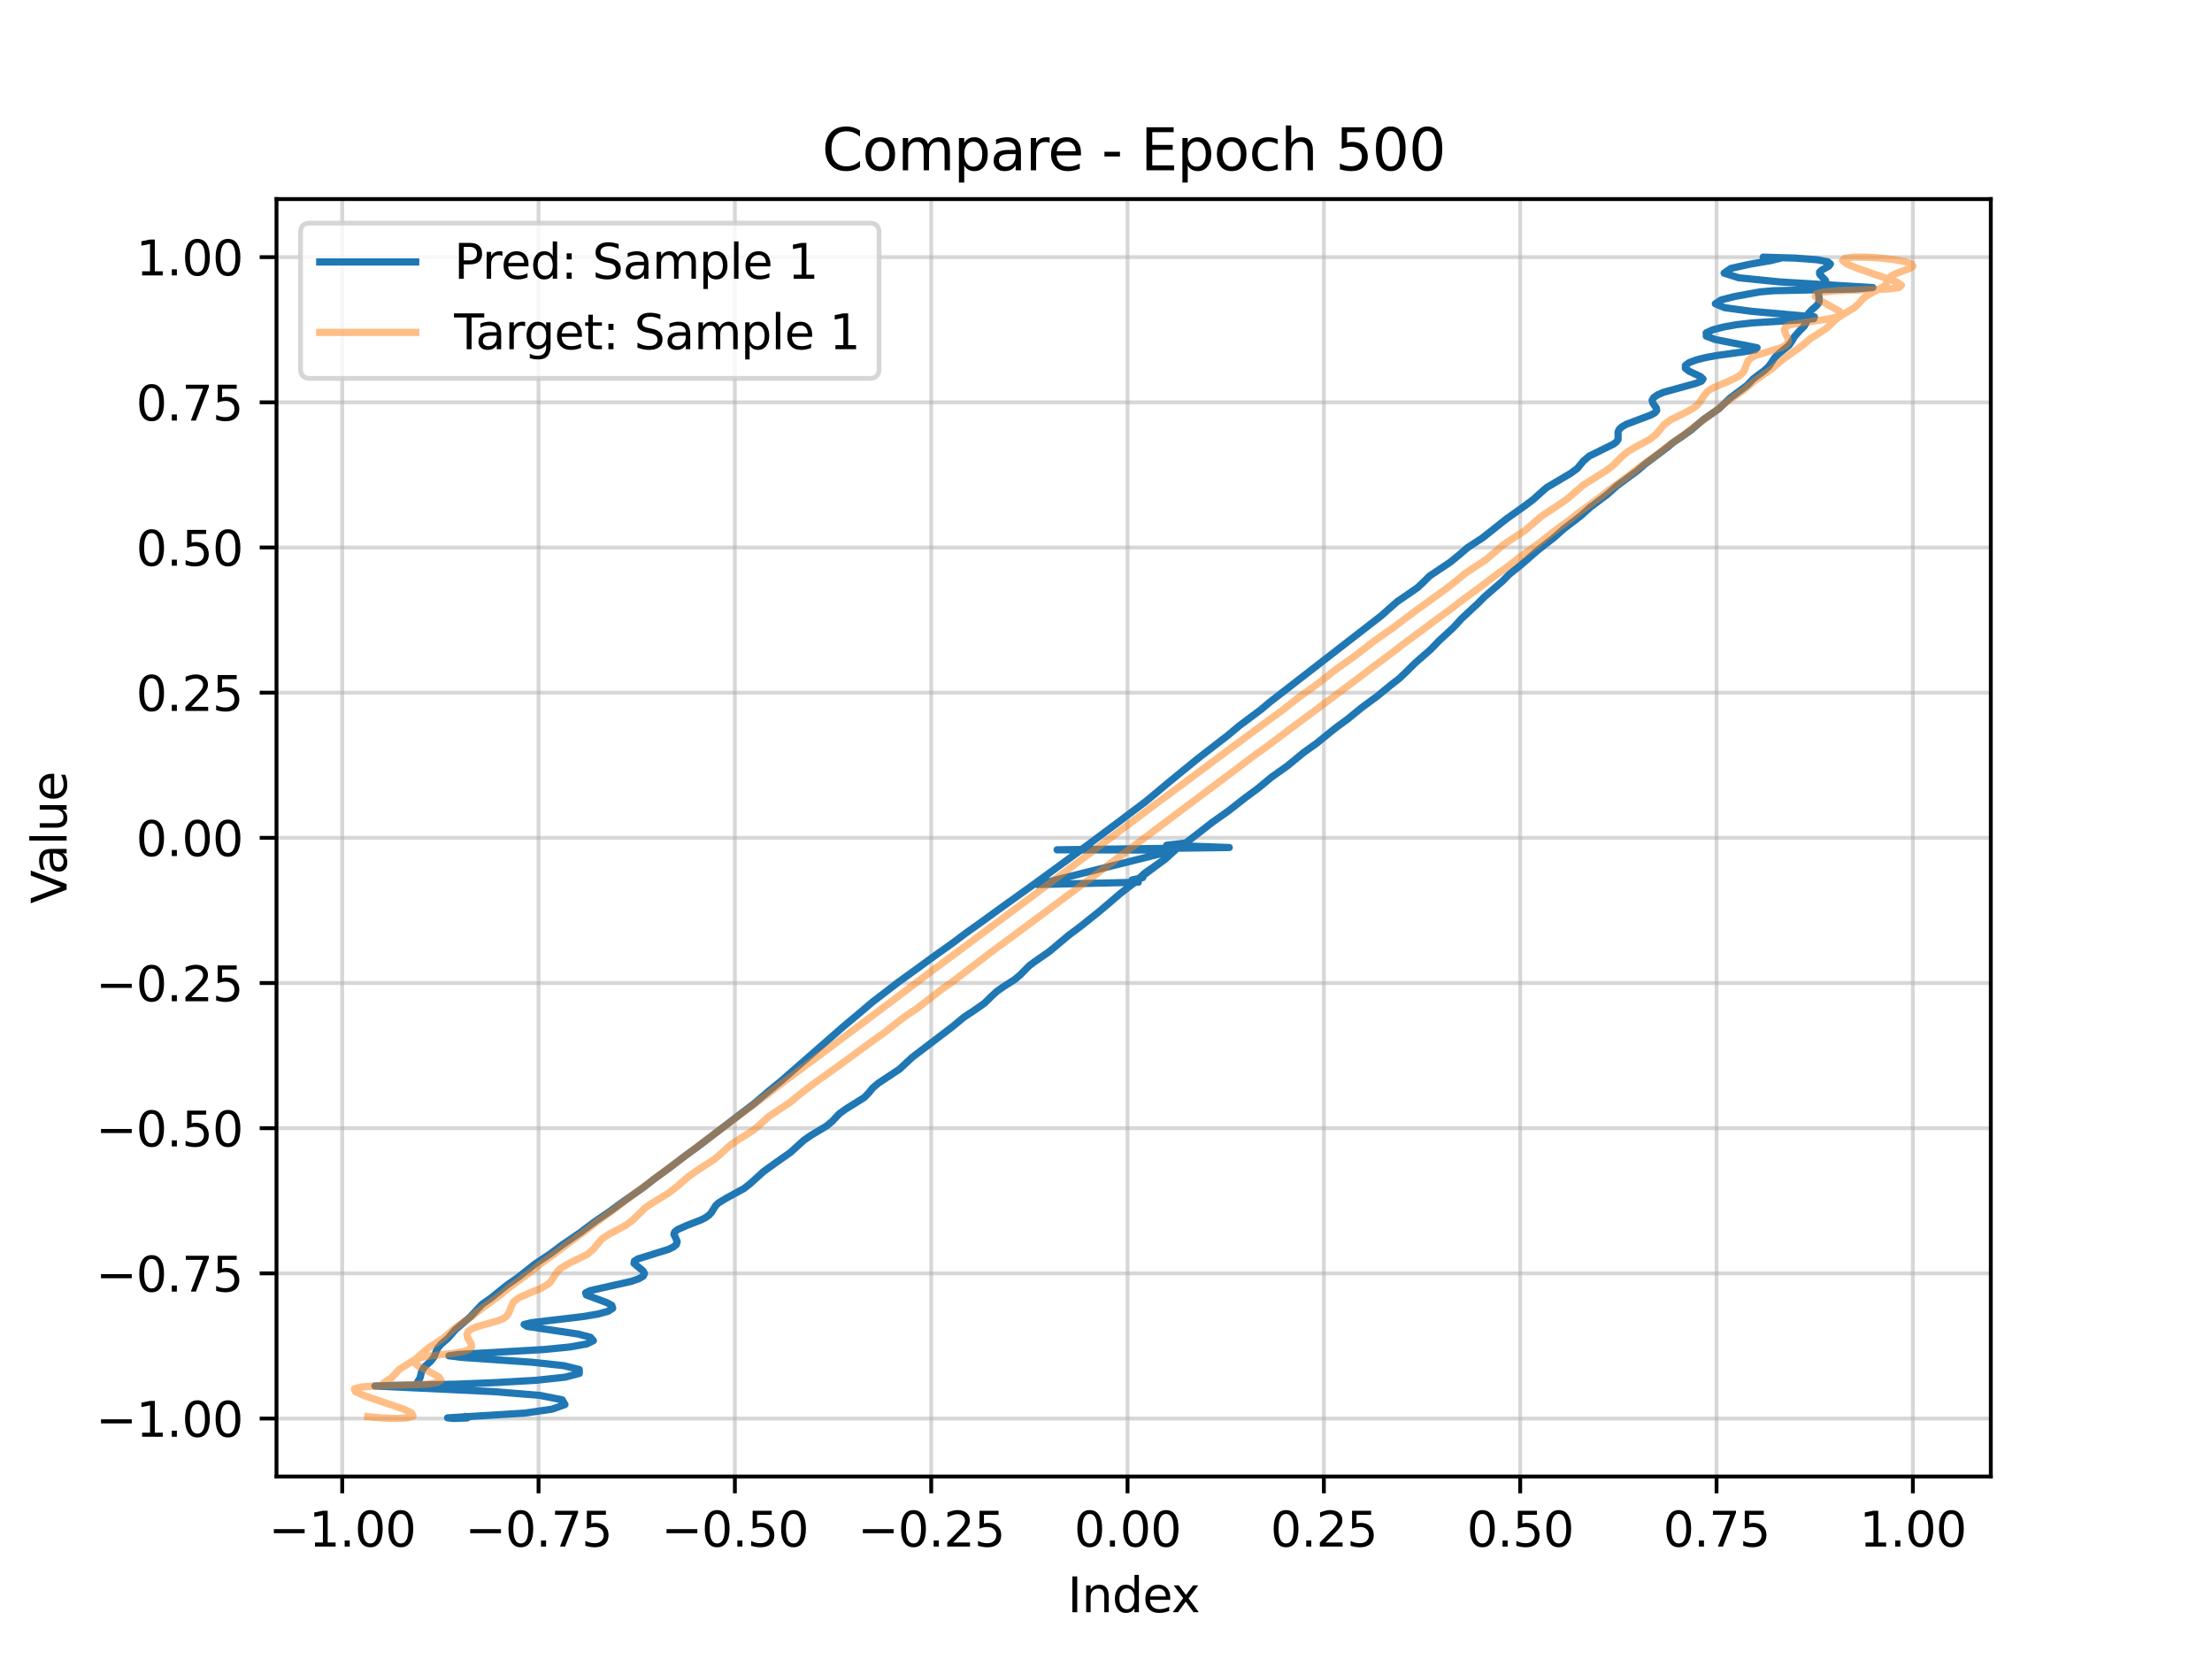<?xml version="1.0" encoding="utf-8" standalone="no"?>
<!DOCTYPE svg PUBLIC "-//W3C//DTD SVG 1.1//EN"
  "http://www.w3.org/Graphics/SVG/1.1/DTD/svg11.dtd">
<svg xmlns:xlink="http://www.w3.org/1999/xlink" width="460.8pt" height="345.6pt" viewBox="0 0 460.8 345.6" xmlns="http://www.w3.org/2000/svg" version="1.1">
 <defs>
  <style type="text/css">*{stroke-linejoin: round; stroke-linecap: butt}</style>
 </defs>
 <g id="figure_1">
  <g id="patch_1">
   <path d="M 0 345.6 
L 460.8 345.6 
L 460.8 0 
L 0 0 
z
" style="fill: #ffffff"/>
  </g>
  <g id="axes_1">
   <g id="patch_2">
    <path d="M 57.6 307.584 
L 414.72 307.584 
L 414.72 41.472 
L 57.6 41.472 
z
" style="fill: #ffffff"/>
   </g>
   <g id="matplotlib.axis_1">
    <g id="xtick_1">
     <g id="line2d_1">
      <path d="M 71.289 307.584 
L 71.289 41.472 
" clip-path="url(#p2caa775db9)" style="fill: none; stroke: #b0b0b0; stroke-opacity: 0.5; stroke-width: 0.8; stroke-linecap: square"/>
     </g>
     <g id="line2d_2">
      <defs>
       <path id="m83faa0c28b" d="M 0 0 
L 0 3.5 
" style="stroke: #000000; stroke-width: 0.8"/>
      </defs>
      <g>
       <use xlink:href="#m83faa0c28b" x="71.289" y="307.584" style="stroke: #000000; stroke-width: 0.8"/>
      </g>
     </g>
     <g id="text_1">
      <!-- −1.00 -->
      <g transform="translate(55.966 322.182) scale(0.1 -0.1)">
       <defs>
        <path id="DejaVuSans-2212" d="M 678 2272 
L 4684 2272 
L 4684 1741 
L 678 1741 
L 678 2272 
z
" transform="scale(0.016)"/>
        <path id="DejaVuSans-31" d="M 794 531 
L 1825 531 
L 1825 4091 
L 703 3866 
L 703 4441 
L 1819 4666 
L 2450 4666 
L 2450 531 
L 3481 531 
L 3481 0 
L 794 0 
L 794 531 
z
" transform="scale(0.016)"/>
        <path id="DejaVuSans-2e" d="M 684 794 
L 1344 794 
L 1344 0 
L 684 0 
L 684 794 
z
" transform="scale(0.016)"/>
        <path id="DejaVuSans-30" d="M 2034 4250 
Q 1547 4250 1301 3770 
Q 1056 3291 1056 2328 
Q 1056 1369 1301 889 
Q 1547 409 2034 409 
Q 2525 409 2770 889 
Q 3016 1369 3016 2328 
Q 3016 3291 2770 3770 
Q 2525 4250 2034 4250 
z
M 2034 4750 
Q 2819 4750 3233 4129 
Q 3647 3509 3647 2328 
Q 3647 1150 3233 529 
Q 2819 -91 2034 -91 
Q 1250 -91 836 529 
Q 422 1150 422 2328 
Q 422 3509 836 4129 
Q 1250 4750 2034 4750 
z
" transform="scale(0.016)"/>
       </defs>
       <use xlink:href="#DejaVuSans-2212"/>
       <use xlink:href="#DejaVuSans-31" transform="translate(83.789 0)"/>
       <use xlink:href="#DejaVuSans-2e" transform="translate(147.412 0)"/>
       <use xlink:href="#DejaVuSans-30" transform="translate(179.199 0)"/>
       <use xlink:href="#DejaVuSans-30" transform="translate(242.822 0)"/>
      </g>
     </g>
    </g>
    <g id="xtick_2">
     <g id="line2d_3">
      <path d="M 112.189 307.584 
L 112.189 41.472 
" clip-path="url(#p2caa775db9)" style="fill: none; stroke: #b0b0b0; stroke-opacity: 0.5; stroke-width: 0.8; stroke-linecap: square"/>
     </g>
     <g id="line2d_4">
      <g>
       <use xlink:href="#m83faa0c28b" x="112.189" y="307.584" style="stroke: #000000; stroke-width: 0.8"/>
      </g>
     </g>
     <g id="text_2">
      <!-- −0.75 -->
      <g transform="translate(96.866 322.182) scale(0.1 -0.1)">
       <defs>
        <path id="DejaVuSans-37" d="M 525 4666 
L 3525 4666 
L 3525 4397 
L 1831 0 
L 1172 0 
L 2766 4134 
L 525 4134 
L 525 4666 
z
" transform="scale(0.016)"/>
        <path id="DejaVuSans-35" d="M 691 4666 
L 3169 4666 
L 3169 4134 
L 1269 4134 
L 1269 2991 
Q 1406 3038 1543 3061 
Q 1681 3084 1819 3084 
Q 2600 3084 3056 2656 
Q 3513 2228 3513 1497 
Q 3513 744 3044 326 
Q 2575 -91 1722 -91 
Q 1428 -91 1123 -41 
Q 819 9 494 109 
L 494 744 
Q 775 591 1075 516 
Q 1375 441 1709 441 
Q 2250 441 2565 725 
Q 2881 1009 2881 1497 
Q 2881 1984 2565 2268 
Q 2250 2553 1709 2553 
Q 1456 2553 1204 2497 
Q 953 2441 691 2322 
L 691 4666 
z
" transform="scale(0.016)"/>
       </defs>
       <use xlink:href="#DejaVuSans-2212"/>
       <use xlink:href="#DejaVuSans-30" transform="translate(83.789 0)"/>
       <use xlink:href="#DejaVuSans-2e" transform="translate(147.412 0)"/>
       <use xlink:href="#DejaVuSans-37" transform="translate(179.199 0)"/>
       <use xlink:href="#DejaVuSans-35" transform="translate(242.822 0)"/>
      </g>
     </g>
    </g>
    <g id="xtick_3">
     <g id="line2d_5">
      <path d="M 153.088 307.584 
L 153.088 41.472 
" clip-path="url(#p2caa775db9)" style="fill: none; stroke: #b0b0b0; stroke-opacity: 0.5; stroke-width: 0.8; stroke-linecap: square"/>
     </g>
     <g id="line2d_6">
      <g>
       <use xlink:href="#m83faa0c28b" x="153.088" y="307.584" style="stroke: #000000; stroke-width: 0.8"/>
      </g>
     </g>
     <g id="text_3">
      <!-- −0.50 -->
      <g transform="translate(137.766 322.182) scale(0.1 -0.1)">
       <use xlink:href="#DejaVuSans-2212"/>
       <use xlink:href="#DejaVuSans-30" transform="translate(83.789 0)"/>
       <use xlink:href="#DejaVuSans-2e" transform="translate(147.412 0)"/>
       <use xlink:href="#DejaVuSans-35" transform="translate(179.199 0)"/>
       <use xlink:href="#DejaVuSans-30" transform="translate(242.822 0)"/>
      </g>
     </g>
    </g>
    <g id="xtick_4">
     <g id="line2d_7">
      <path d="M 193.988 307.584 
L 193.988 41.472 
" clip-path="url(#p2caa775db9)" style="fill: none; stroke: #b0b0b0; stroke-opacity: 0.5; stroke-width: 0.8; stroke-linecap: square"/>
     </g>
     <g id="line2d_8">
      <g>
       <use xlink:href="#m83faa0c28b" x="193.988" y="307.584" style="stroke: #000000; stroke-width: 0.8"/>
      </g>
     </g>
     <g id="text_4">
      <!-- −0.25 -->
      <g transform="translate(178.666 322.182) scale(0.1 -0.1)">
       <defs>
        <path id="DejaVuSans-32" d="M 1228 531 
L 3431 531 
L 3431 0 
L 469 0 
L 469 531 
Q 828 903 1448 1529 
Q 2069 2156 2228 2338 
Q 2531 2678 2651 2914 
Q 2772 3150 2772 3378 
Q 2772 3750 2511 3984 
Q 2250 4219 1831 4219 
Q 1534 4219 1204 4116 
Q 875 4013 500 3803 
L 500 4441 
Q 881 4594 1212 4672 
Q 1544 4750 1819 4750 
Q 2544 4750 2975 4387 
Q 3406 4025 3406 3419 
Q 3406 3131 3298 2873 
Q 3191 2616 2906 2266 
Q 2828 2175 2409 1742 
Q 1991 1309 1228 531 
z
" transform="scale(0.016)"/>
       </defs>
       <use xlink:href="#DejaVuSans-2212"/>
       <use xlink:href="#DejaVuSans-30" transform="translate(83.789 0)"/>
       <use xlink:href="#DejaVuSans-2e" transform="translate(147.412 0)"/>
       <use xlink:href="#DejaVuSans-32" transform="translate(179.199 0)"/>
       <use xlink:href="#DejaVuSans-35" transform="translate(242.822 0)"/>
      </g>
     </g>
    </g>
    <g id="xtick_5">
     <g id="line2d_9">
      <path d="M 234.888 307.584 
L 234.888 41.472 
" clip-path="url(#p2caa775db9)" style="fill: none; stroke: #b0b0b0; stroke-opacity: 0.5; stroke-width: 0.8; stroke-linecap: square"/>
     </g>
     <g id="line2d_10">
      <g>
       <use xlink:href="#m83faa0c28b" x="234.888" y="307.584" style="stroke: #000000; stroke-width: 0.8"/>
      </g>
     </g>
     <g id="text_5">
      <!-- 0.00 -->
      <g transform="translate(223.755 322.182) scale(0.1 -0.1)">
       <use xlink:href="#DejaVuSans-30"/>
       <use xlink:href="#DejaVuSans-2e" transform="translate(63.623 0)"/>
       <use xlink:href="#DejaVuSans-30" transform="translate(95.41 0)"/>
       <use xlink:href="#DejaVuSans-30" transform="translate(159.033 0)"/>
      </g>
     </g>
    </g>
    <g id="xtick_6">
     <g id="line2d_11">
      <path d="M 275.788 307.584 
L 275.788 41.472 
" clip-path="url(#p2caa775db9)" style="fill: none; stroke: #b0b0b0; stroke-opacity: 0.5; stroke-width: 0.8; stroke-linecap: square"/>
     </g>
     <g id="line2d_12">
      <g>
       <use xlink:href="#m83faa0c28b" x="275.788" y="307.584" style="stroke: #000000; stroke-width: 0.8"/>
      </g>
     </g>
     <g id="text_6">
      <!-- 0.25 -->
      <g transform="translate(264.655 322.182) scale(0.1 -0.1)">
       <use xlink:href="#DejaVuSans-30"/>
       <use xlink:href="#DejaVuSans-2e" transform="translate(63.623 0)"/>
       <use xlink:href="#DejaVuSans-32" transform="translate(95.41 0)"/>
       <use xlink:href="#DejaVuSans-35" transform="translate(159.033 0)"/>
      </g>
     </g>
    </g>
    <g id="xtick_7">
     <g id="line2d_13">
      <path d="M 316.688 307.584 
L 316.688 41.472 
" clip-path="url(#p2caa775db9)" style="fill: none; stroke: #b0b0b0; stroke-opacity: 0.5; stroke-width: 0.8; stroke-linecap: square"/>
     </g>
     <g id="line2d_14">
      <g>
       <use xlink:href="#m83faa0c28b" x="316.688" y="307.584" style="stroke: #000000; stroke-width: 0.8"/>
      </g>
     </g>
     <g id="text_7">
      <!-- 0.50 -->
      <g transform="translate(305.555 322.182) scale(0.1 -0.1)">
       <use xlink:href="#DejaVuSans-30"/>
       <use xlink:href="#DejaVuSans-2e" transform="translate(63.623 0)"/>
       <use xlink:href="#DejaVuSans-35" transform="translate(95.41 0)"/>
       <use xlink:href="#DejaVuSans-30" transform="translate(159.033 0)"/>
      </g>
     </g>
    </g>
    <g id="xtick_8">
     <g id="line2d_15">
      <path d="M 357.587 307.584 
L 357.587 41.472 
" clip-path="url(#p2caa775db9)" style="fill: none; stroke: #b0b0b0; stroke-opacity: 0.5; stroke-width: 0.8; stroke-linecap: square"/>
     </g>
     <g id="line2d_16">
      <g>
       <use xlink:href="#m83faa0c28b" x="357.587" y="307.584" style="stroke: #000000; stroke-width: 0.8"/>
      </g>
     </g>
     <g id="text_8">
      <!-- 0.75 -->
      <g transform="translate(346.455 322.182) scale(0.1 -0.1)">
       <use xlink:href="#DejaVuSans-30"/>
       <use xlink:href="#DejaVuSans-2e" transform="translate(63.623 0)"/>
       <use xlink:href="#DejaVuSans-37" transform="translate(95.41 0)"/>
       <use xlink:href="#DejaVuSans-35" transform="translate(159.033 0)"/>
      </g>
     </g>
    </g>
    <g id="xtick_9">
     <g id="line2d_17">
      <path d="M 398.487 307.584 
L 398.487 41.472 
" clip-path="url(#p2caa775db9)" style="fill: none; stroke: #b0b0b0; stroke-opacity: 0.5; stroke-width: 0.8; stroke-linecap: square"/>
     </g>
     <g id="line2d_18">
      <g>
       <use xlink:href="#m83faa0c28b" x="398.487" y="307.584" style="stroke: #000000; stroke-width: 0.8"/>
      </g>
     </g>
     <g id="text_9">
      <!-- 1.00 -->
      <g transform="translate(387.354 322.182) scale(0.1 -0.1)">
       <use xlink:href="#DejaVuSans-31"/>
       <use xlink:href="#DejaVuSans-2e" transform="translate(63.623 0)"/>
       <use xlink:href="#DejaVuSans-30" transform="translate(95.41 0)"/>
       <use xlink:href="#DejaVuSans-30" transform="translate(159.033 0)"/>
      </g>
     </g>
    </g>
    <g id="text_10">
     <!-- Index -->
     <g transform="translate(222.394 335.861) scale(0.1 -0.1)">
      <defs>
       <path id="DejaVuSans-49" d="M 628 4666 
L 1259 4666 
L 1259 0 
L 628 0 
L 628 4666 
z
" transform="scale(0.016)"/>
       <path id="DejaVuSans-6e" d="M 3513 2113 
L 3513 0 
L 2938 0 
L 2938 2094 
Q 2938 2591 2744 2837 
Q 2550 3084 2163 3084 
Q 1697 3084 1428 2787 
Q 1159 2491 1159 1978 
L 1159 0 
L 581 0 
L 581 3500 
L 1159 3500 
L 1159 2956 
Q 1366 3272 1645 3428 
Q 1925 3584 2291 3584 
Q 2894 3584 3203 3211 
Q 3513 2838 3513 2113 
z
" transform="scale(0.016)"/>
       <path id="DejaVuSans-64" d="M 2906 2969 
L 2906 4863 
L 3481 4863 
L 3481 0 
L 2906 0 
L 2906 525 
Q 2725 213 2448 61 
Q 2172 -91 1784 -91 
Q 1150 -91 751 415 
Q 353 922 353 1747 
Q 353 2572 751 3078 
Q 1150 3584 1784 3584 
Q 2172 3584 2448 3432 
Q 2725 3281 2906 2969 
z
M 947 1747 
Q 947 1113 1208 752 
Q 1469 391 1925 391 
Q 2381 391 2643 752 
Q 2906 1113 2906 1747 
Q 2906 2381 2643 2742 
Q 2381 3103 1925 3103 
Q 1469 3103 1208 2742 
Q 947 2381 947 1747 
z
" transform="scale(0.016)"/>
       <path id="DejaVuSans-65" d="M 3597 1894 
L 3597 1613 
L 953 1613 
Q 991 1019 1311 708 
Q 1631 397 2203 397 
Q 2534 397 2845 478 
Q 3156 559 3463 722 
L 3463 178 
Q 3153 47 2828 -22 
Q 2503 -91 2169 -91 
Q 1331 -91 842 396 
Q 353 884 353 1716 
Q 353 2575 817 3079 
Q 1281 3584 2069 3584 
Q 2775 3584 3186 3129 
Q 3597 2675 3597 1894 
z
M 3022 2063 
Q 3016 2534 2758 2815 
Q 2500 3097 2075 3097 
Q 1594 3097 1305 2825 
Q 1016 2553 972 2059 
L 3022 2063 
z
" transform="scale(0.016)"/>
       <path id="DejaVuSans-78" d="M 3513 3500 
L 2247 1797 
L 3578 0 
L 2900 0 
L 1881 1375 
L 863 0 
L 184 0 
L 1544 1831 
L 300 3500 
L 978 3500 
L 1906 2253 
L 2834 3500 
L 3513 3500 
z
" transform="scale(0.016)"/>
      </defs>
      <use xlink:href="#DejaVuSans-49"/>
      <use xlink:href="#DejaVuSans-6e" transform="translate(29.492 0)"/>
      <use xlink:href="#DejaVuSans-64" transform="translate(92.871 0)"/>
      <use xlink:href="#DejaVuSans-65" transform="translate(156.348 0)"/>
      <use xlink:href="#DejaVuSans-78" transform="translate(216.121 0)"/>
     </g>
    </g>
   </g>
   <g id="matplotlib.axis_2">
    <g id="ytick_1">
     <g id="line2d_19">
      <path d="M 57.6 295.506 
L 414.72 295.506 
" clip-path="url(#p2caa775db9)" style="fill: none; stroke: #b0b0b0; stroke-opacity: 0.5; stroke-width: 0.8; stroke-linecap: square"/>
     </g>
     <g id="line2d_20">
      <defs>
       <path id="md9026a7216" d="M 0 0 
L -3.5 0 
" style="stroke: #000000; stroke-width: 0.8"/>
      </defs>
      <g>
       <use xlink:href="#md9026a7216" x="57.6" y="295.506" style="stroke: #000000; stroke-width: 0.8"/>
      </g>
     </g>
     <g id="text_11">
      <!-- −1.00 -->
      <g transform="translate(19.955 299.305) scale(0.1 -0.1)">
       <use xlink:href="#DejaVuSans-2212"/>
       <use xlink:href="#DejaVuSans-31" transform="translate(83.789 0)"/>
       <use xlink:href="#DejaVuSans-2e" transform="translate(147.412 0)"/>
       <use xlink:href="#DejaVuSans-30" transform="translate(179.199 0)"/>
       <use xlink:href="#DejaVuSans-30" transform="translate(242.822 0)"/>
      </g>
     </g>
    </g>
    <g id="ytick_2">
     <g id="line2d_21">
      <path d="M 57.6 265.263 
L 414.72 265.263 
" clip-path="url(#p2caa775db9)" style="fill: none; stroke: #b0b0b0; stroke-opacity: 0.5; stroke-width: 0.8; stroke-linecap: square"/>
     </g>
     <g id="line2d_22">
      <g>
       <use xlink:href="#md9026a7216" x="57.6" y="265.263" style="stroke: #000000; stroke-width: 0.8"/>
      </g>
     </g>
     <g id="text_12">
      <!-- −0.75 -->
      <g transform="translate(19.955 269.063) scale(0.1 -0.1)">
       <use xlink:href="#DejaVuSans-2212"/>
       <use xlink:href="#DejaVuSans-30" transform="translate(83.789 0)"/>
       <use xlink:href="#DejaVuSans-2e" transform="translate(147.412 0)"/>
       <use xlink:href="#DejaVuSans-37" transform="translate(179.199 0)"/>
       <use xlink:href="#DejaVuSans-35" transform="translate(242.822 0)"/>
      </g>
     </g>
    </g>
    <g id="ytick_3">
     <g id="line2d_23">
      <path d="M 57.6 235.021 
L 414.72 235.021 
" clip-path="url(#p2caa775db9)" style="fill: none; stroke: #b0b0b0; stroke-opacity: 0.5; stroke-width: 0.8; stroke-linecap: square"/>
     </g>
     <g id="line2d_24">
      <g>
       <use xlink:href="#md9026a7216" x="57.6" y="235.021" style="stroke: #000000; stroke-width: 0.8"/>
      </g>
     </g>
     <g id="text_13">
      <!-- −0.50 -->
      <g transform="translate(19.955 238.82) scale(0.1 -0.1)">
       <use xlink:href="#DejaVuSans-2212"/>
       <use xlink:href="#DejaVuSans-30" transform="translate(83.789 0)"/>
       <use xlink:href="#DejaVuSans-2e" transform="translate(147.412 0)"/>
       <use xlink:href="#DejaVuSans-35" transform="translate(179.199 0)"/>
       <use xlink:href="#DejaVuSans-30" transform="translate(242.822 0)"/>
      </g>
     </g>
    </g>
    <g id="ytick_4">
     <g id="line2d_25">
      <path d="M 57.6 204.779 
L 414.72 204.779 
" clip-path="url(#p2caa775db9)" style="fill: none; stroke: #b0b0b0; stroke-opacity: 0.5; stroke-width: 0.8; stroke-linecap: square"/>
     </g>
     <g id="line2d_26">
      <g>
       <use xlink:href="#md9026a7216" x="57.6" y="204.779" style="stroke: #000000; stroke-width: 0.8"/>
      </g>
     </g>
     <g id="text_14">
      <!-- −0.25 -->
      <g transform="translate(19.955 208.578) scale(0.1 -0.1)">
       <use xlink:href="#DejaVuSans-2212"/>
       <use xlink:href="#DejaVuSans-30" transform="translate(83.789 0)"/>
       <use xlink:href="#DejaVuSans-2e" transform="translate(147.412 0)"/>
       <use xlink:href="#DejaVuSans-32" transform="translate(179.199 0)"/>
       <use xlink:href="#DejaVuSans-35" transform="translate(242.822 0)"/>
      </g>
     </g>
    </g>
    <g id="ytick_5">
     <g id="line2d_27">
      <path d="M 57.6 174.537 
L 414.72 174.537 
" clip-path="url(#p2caa775db9)" style="fill: none; stroke: #b0b0b0; stroke-opacity: 0.5; stroke-width: 0.8; stroke-linecap: square"/>
     </g>
     <g id="line2d_28">
      <g>
       <use xlink:href="#md9026a7216" x="57.6" y="174.537" style="stroke: #000000; stroke-width: 0.8"/>
      </g>
     </g>
     <g id="text_15">
      <!-- 0.00 -->
      <g transform="translate(28.334 178.336) scale(0.1 -0.1)">
       <use xlink:href="#DejaVuSans-30"/>
       <use xlink:href="#DejaVuSans-2e" transform="translate(63.623 0)"/>
       <use xlink:href="#DejaVuSans-30" transform="translate(95.41 0)"/>
       <use xlink:href="#DejaVuSans-30" transform="translate(159.033 0)"/>
      </g>
     </g>
    </g>
    <g id="ytick_6">
     <g id="line2d_29">
      <path d="M 57.6 144.295 
L 414.72 144.295 
" clip-path="url(#p2caa775db9)" style="fill: none; stroke: #b0b0b0; stroke-opacity: 0.5; stroke-width: 0.8; stroke-linecap: square"/>
     </g>
     <g id="line2d_30">
      <g>
       <use xlink:href="#md9026a7216" x="57.6" y="144.295" style="stroke: #000000; stroke-width: 0.8"/>
      </g>
     </g>
     <g id="text_16">
      <!-- 0.25 -->
      <g transform="translate(28.334 148.094) scale(0.1 -0.1)">
       <use xlink:href="#DejaVuSans-30"/>
       <use xlink:href="#DejaVuSans-2e" transform="translate(63.623 0)"/>
       <use xlink:href="#DejaVuSans-32" transform="translate(95.41 0)"/>
       <use xlink:href="#DejaVuSans-35" transform="translate(159.033 0)"/>
      </g>
     </g>
    </g>
    <g id="ytick_7">
     <g id="line2d_31">
      <path d="M 57.6 114.052 
L 414.72 114.052 
" clip-path="url(#p2caa775db9)" style="fill: none; stroke: #b0b0b0; stroke-opacity: 0.5; stroke-width: 0.8; stroke-linecap: square"/>
     </g>
     <g id="line2d_32">
      <g>
       <use xlink:href="#md9026a7216" x="57.6" y="114.052" style="stroke: #000000; stroke-width: 0.8"/>
      </g>
     </g>
     <g id="text_17">
      <!-- 0.50 -->
      <g transform="translate(28.334 117.852) scale(0.1 -0.1)">
       <use xlink:href="#DejaVuSans-30"/>
       <use xlink:href="#DejaVuSans-2e" transform="translate(63.623 0)"/>
       <use xlink:href="#DejaVuSans-35" transform="translate(95.41 0)"/>
       <use xlink:href="#DejaVuSans-30" transform="translate(159.033 0)"/>
      </g>
     </g>
    </g>
    <g id="ytick_8">
     <g id="line2d_33">
      <path d="M 57.6 83.81 
L 414.72 83.81 
" clip-path="url(#p2caa775db9)" style="fill: none; stroke: #b0b0b0; stroke-opacity: 0.5; stroke-width: 0.8; stroke-linecap: square"/>
     </g>
     <g id="line2d_34">
      <g>
       <use xlink:href="#md9026a7216" x="57.6" y="83.81" style="stroke: #000000; stroke-width: 0.8"/>
      </g>
     </g>
     <g id="text_18">
      <!-- 0.75 -->
      <g transform="translate(28.334 87.609) scale(0.1 -0.1)">
       <use xlink:href="#DejaVuSans-30"/>
       <use xlink:href="#DejaVuSans-2e" transform="translate(63.623 0)"/>
       <use xlink:href="#DejaVuSans-37" transform="translate(95.41 0)"/>
       <use xlink:href="#DejaVuSans-35" transform="translate(159.033 0)"/>
      </g>
     </g>
    </g>
    <g id="ytick_9">
     <g id="line2d_35">
      <path d="M 57.6 53.568 
L 414.72 53.568 
" clip-path="url(#p2caa775db9)" style="fill: none; stroke: #b0b0b0; stroke-opacity: 0.5; stroke-width: 0.8; stroke-linecap: square"/>
     </g>
     <g id="line2d_36">
      <g>
       <use xlink:href="#md9026a7216" x="57.6" y="53.568" style="stroke: #000000; stroke-width: 0.8"/>
      </g>
     </g>
     <g id="text_19">
      <!-- 1.00 -->
      <g transform="translate(28.334 57.367) scale(0.1 -0.1)">
       <use xlink:href="#DejaVuSans-31"/>
       <use xlink:href="#DejaVuSans-2e" transform="translate(63.623 0)"/>
       <use xlink:href="#DejaVuSans-30" transform="translate(95.41 0)"/>
       <use xlink:href="#DejaVuSans-30" transform="translate(159.033 0)"/>
      </g>
     </g>
    </g>
    <g id="text_20">
     <!-- Value -->
     <g transform="translate(13.875 188.259) rotate(-90) scale(0.1 -0.1)">
      <defs>
       <path id="DejaVuSans-56" d="M 1831 0 
L 50 4666 
L 709 4666 
L 2188 738 
L 3669 4666 
L 4325 4666 
L 2547 0 
L 1831 0 
z
" transform="scale(0.016)"/>
       <path id="DejaVuSans-61" d="M 2194 1759 
Q 1497 1759 1228 1600 
Q 959 1441 959 1056 
Q 959 750 1161 570 
Q 1363 391 1709 391 
Q 2188 391 2477 730 
Q 2766 1069 2766 1631 
L 2766 1759 
L 2194 1759 
z
M 3341 1997 
L 3341 0 
L 2766 0 
L 2766 531 
Q 2569 213 2275 61 
Q 1981 -91 1556 -91 
Q 1019 -91 701 211 
Q 384 513 384 1019 
Q 384 1609 779 1909 
Q 1175 2209 1959 2209 
L 2766 2209 
L 2766 2266 
Q 2766 2663 2505 2880 
Q 2244 3097 1772 3097 
Q 1472 3097 1187 3025 
Q 903 2953 641 2809 
L 641 3341 
Q 956 3463 1253 3523 
Q 1550 3584 1831 3584 
Q 2591 3584 2966 3190 
Q 3341 2797 3341 1997 
z
" transform="scale(0.016)"/>
       <path id="DejaVuSans-6c" d="M 603 4863 
L 1178 4863 
L 1178 0 
L 603 0 
L 603 4863 
z
" transform="scale(0.016)"/>
       <path id="DejaVuSans-75" d="M 544 1381 
L 544 3500 
L 1119 3500 
L 1119 1403 
Q 1119 906 1312 657 
Q 1506 409 1894 409 
Q 2359 409 2629 706 
Q 2900 1003 2900 1516 
L 2900 3500 
L 3475 3500 
L 3475 0 
L 2900 0 
L 2900 538 
Q 2691 219 2414 64 
Q 2138 -91 1772 -91 
Q 1169 -91 856 284 
Q 544 659 544 1381 
z
M 1991 3584 
L 1991 3584 
z
" transform="scale(0.016)"/>
      </defs>
      <use xlink:href="#DejaVuSans-56"/>
      <use xlink:href="#DejaVuSans-61" transform="translate(60.658 0)"/>
      <use xlink:href="#DejaVuSans-6c" transform="translate(121.938 0)"/>
      <use xlink:href="#DejaVuSans-75" transform="translate(149.721 0)"/>
      <use xlink:href="#DejaVuSans-65" transform="translate(213.1 0)"/>
     </g>
    </g>
   </g>
   <g id="line2d_37">
    <path d="M 97.338 295.118 
L 97.315 295.389 
L 94.493 295.488 
L 93.241 295.365 
L 109.345 294.374 
L 115.035 293.551 
L 117.691 292.596 
L 117.112 291.605 
L 112.411 290.677 
L 102.738 289.896 
L 78.101 288.728 
L 81.427 288.621 
L 95.013 288.352 
L 102.924 288.035 
L 111.634 287.544 
L 117.739 286.887 
L 120.675 286.111 
L 120.669 285.286 
L 117.424 284.489 
L 110.881 283.783 
L 96.178 282.77 
L 93.513 282.439 
L 95.302 282.167 
L 113.306 281.132 
L 118.739 280.598 
L 122.223 279.971 
L 123.617 279.284 
L 123.008 278.583 
L 120.46 277.911 
L 109.783 276.312 
L 109.177 275.909 
L 110.775 275.53 
L 121.58 274.247 
L 124.67 273.717 
L 126.729 273.141 
L 127.638 272.537 
L 127.444 271.928 
L 126.348 271.334 
L 122.14 269.764 
L 122.019 269.308 
L 122.92 268.867 
L 126.901 267.965 
L 131.382 266.965 
L 133.002 266.423 
L 133.969 265.864 
L 134.254 265.298 
L 133.945 264.739 
L 132.074 263.187 
L 132.153 262.712 
L 132.905 262.247 
L 135.922 261.303 
L 139.185 260.292 
L 140.301 259.76 
L 140.918 259.22 
L 141.063 258.679 
L 140.871 258.146 
L 140.388 257.123 
L 140.548 256.632 
L 141.137 256.15 
L 143.321 255.182 
L 145.952 254.178 
L 146.968 253.662 
L 147.699 253.14 
L 148.172 252.617 
L 149.141 251.084 
L 149.685 250.586 
L 151.306 249.598 
L 154.989 247.589 
L 156.286 246.57 
L 159.066 244.048 
L 161.841 242.053 
L 164.707 240.04 
L 166.36 238.53 
L 167.461 237.537 
L 168.876 236.551 
L 172.198 234.559 
L 173.399 233.552 
L 174.786 232.064 
L 176.109 231.089 
L 180.056 228.62 
L 181.008 227.62 
L 181.813 226.635 
L 182.95 225.664 
L 187.386 222.721 
L 190.025 220.261 
L 198.421 213.876 
L 200.776 211.918 
L 202.991 210.452 
L 205.103 208.969 
L 206.609 207.489 
L 207.664 206.517 
L 209.041 205.551 
L 211.329 204.087 
L 212.517 203.101 
L 214.438 201.151 
L 215.748 200.19 
L 218.554 198.251 
L 222.595 194.864 
L 225.175 192.932 
L 228.789 190.039 
L 231.083 188.109 
L 233.312 186.191 
L 236.42 183.786 
L 238.513 181.868 
L 240.544 180.44 
L 242.591 179.003 
L 244.816 177.089 
L 216.092 184.269 
L 237.14 183.786 
L 235.84 183.304 
L 238.046 182.823 
L 238.208 182.345 
L 240.752 180.44 
L 242.709 179.003 
L 244.816 177.089 
L 220.207 177.03 
L 256.078 176.555 
L 243.027 176.082 
L 246.994 175.608 
L 248.232 174.657 
L 250.091 173.226 
L 252.511 171.331 
L 255.858 168.964 
L 259.483 166.137 
L 262.044 164.248 
L 264.872 161.903 
L 268.182 159.558 
L 271.592 156.752 
L 274.231 154.879 
L 278.276 151.609 
L 280.823 149.736 
L 283.682 147.401 
L 286.865 145.064 
L 289.699 142.736 
L 291.497 141.341 
L 292.966 139.94 
L 294.837 138.088 
L 298.022 135.307 
L 299.804 133.464 
L 302.8 130.699 
L 304.483 128.863 
L 307.935 125.65 
L 309.294 124.28 
L 312.992 121.078 
L 314.328 119.711 
L 316.57 117.894 
L 318.19 116.522 
L 320.244 114.709 
L 323.735 111.986 
L 325.753 110.182 
L 329.283 107.473 
L 331.281 105.677 
L 334.846 102.983 
L 336.853 101.193 
L 341.096 98.059 
L 342.633 96.723 
L 347.4 93.151 
L 348.432 92.264 
L 350.385 90.939 
L 352.271 89.598 
L 354.878 87.375 
L 358.062 85.154 
L 360.395 82.936 
L 363.947 80.275 
L 365.208 78.946 
L 366.343 78.074 
L 367.541 77.197 
L 368.491 76.307 
L 369.111 75.415 
L 369.671 74.537 
L 370.549 73.671 
L 372.705 71.916 
L 373.31 71.025 
L 373.798 70.15 
L 374.934 68.861 
L 375.825 67.989 
L 376.332 67.1 
L 376.666 65.354 
L 377.468 64.503 
L 378.464 63.635 
L 378.81 63.192 
L 378.977 62.745 
L 378.922 61.86 
L 378.787 61.007 
L 378.983 60.589 
L 380.215 59.302 
L 380.385 58.854 
L 380.274 58.401 
L 379.421 57.515 
L 379.057 57.092 
L 379.045 56.682 
L 379.481 56.275 
L 380.988 55.43 
L 381.31 54.981 
L 380.724 54.529 
L 378.548 54.109 
L 373.995 53.769 
L 367.299 53.568 
L 370.877 53.805 
L 368.842 54.296 
L 364.617 55.017 
L 360.58 55.912 
L 359.166 56.895 
L 362.207 57.866 
L 370.805 58.732 
L 390.147 59.907 
L 386.464 60.198 
L 369.497 60.562 
L 366.686 60.796 
L 361.405 61.759 
L 358.557 62.474 
L 357.338 63.276 
L 359.239 64.091 
L 364.824 64.849 
L 377.968 66.006 
L 377.856 66.393 
L 374.139 66.694 
L 365.071 67.263 
L 361.749 67.636 
L 359.085 68.11 
L 356.856 68.685 
L 355.435 69.339 
L 355.448 70.031 
L 357.285 70.719 
L 366.034 72.435 
L 365.614 72.868 
L 363.447 73.259 
L 357.727 74.042 
L 355.312 74.485 
L 353.351 74.982 
L 351.902 75.531 
L 351.098 76.117 
L 351.092 76.722 
L 351.856 77.323 
L 354.243 78.446 
L 354.773 78.951 
L 354.411 79.423 
L 353.253 79.871 
L 346.512 81.729 
L 345.306 82.254 
L 344.506 82.802 
L 344.173 83.363 
L 344.28 83.923 
L 345.05 85.002 
L 345.134 85.507 
L 344.746 85.992 
L 343.885 86.463 
L 338.787 88.386 
L 337.888 88.906 
L 337.32 89.438 
L 337.07 89.976 
L 337.075 91.548 
L 336.744 92.045 
L 336.094 92.532 
L 334.133 93.498 
L 331.088 94.996 
L 329.862 96.032 
L 328.602 97.571 
L 327.258 98.566 
L 322.205 101.56 
L 321.042 102.577 
L 319.367 104.09 
L 317.356 105.582 
L 313.844 108.078 
L 308.814 112.062 
L 305.772 114.046 
L 304.016 115.546 
L 302.241 117.022 
L 297.844 119.964 
L 296.332 121.455 
L 295.277 122.434 
L 293.185 123.885 
L 291.041 125.35 
L 289.36 126.832 
L 287.703 128.302 
L 264.385 146.378 
L 262.671 147.829 
L 258.148 151.206 
L 255.852 153.138 
L 249.627 157.944 
L 246.675 160.346 
L 243.175 163.218 
L 240.309 165.614 
L 238.572 167.045 
L 232.888 171.33 
L 230.337 173.224 
L 226.537 176.068 
L 223.306 178.426 
L 214.928 184.538 
L 211.006 187.341 
L 207.744 189.68 
L 204.543 192.009 
L 201.264 194.34 
L 198.147 196.671 
L 194.22 199.464 
L 191.032 201.793 
L 187.161 204.585 
L 181.73 208.76 
L 179.012 211.07 
L 175.701 213.837 
L 162.623 225.275 
L 160.386 227.096 
L 157.186 229.825 
L 145.366 238.861 
L 142.301 241.105 
L 139.375 243.346 
L 136.303 245.579 
L 134.016 247.368 
L 129.575 250.484 
L 127.166 252.265 
L 123.921 254.48 
L 120.954 256.707 
L 117.079 259.364 
L 114.706 261.141 
L 111.403 263.346 
L 108.059 266.005 
L 105.558 267.763 
L 102.271 270.416 
L 100.41 271.723 
L 99.161 273.049 
L 97.936 274.371 
L 94.877 276.981 
L 93.36 278.743 
L 91.874 280.031 
L 91.157 280.896 
L 90.764 281.778 
L 90.435 282.661 
L 89.775 283.523 
L 88.37 284.798 
L 87.841 285.67 
L 87.52 286.999 
L 87.025 287.856 
L 87.025 287.856 
" clip-path="url(#p2caa775db9)" style="fill: none; stroke: #1f77b4; stroke-width: 1.5; stroke-linecap: square"/>
   </g>
   <g id="line2d_38">
    <path d="M 76.589 295.118 
L 79.64 295.389 
L 82.61 295.488 
L 84.909 295.365 
L 86.049 294.993 
L 85.764 294.374 
L 84.106 293.551 
L 78.395 291.605 
L 75.696 290.677 
L 74.023 289.896 
L 73.833 289.312 
L 75.257 288.935 
L 78.067 288.728 
L 88.84 288.352 
L 91.034 288.035 
L 91.887 287.544 
L 91.47 286.887 
L 90.146 286.111 
L 87.019 284.489 
L 86.291 283.783 
L 86.555 283.209 
L 87.819 282.77 
L 89.853 282.439 
L 94.607 281.892 
L 96.504 281.56 
L 97.725 281.132 
L 98.231 280.598 
L 98.161 279.971 
L 97.393 278.583 
L 97.27 277.911 
L 97.583 277.301 
L 98.375 276.77 
L 99.565 276.312 
L 103.743 275.143 
L 104.767 274.721 
L 105.468 274.247 
L 105.883 273.717 
L 106.879 271.334 
L 107.486 270.772 
L 108.315 270.249 
L 110.437 269.308 
L 112.605 268.424 
L 114.212 267.48 
L 114.743 266.965 
L 115.456 265.864 
L 116.231 264.739 
L 116.822 264.198 
L 118.51 263.187 
L 122.367 261.303 
L 123.554 260.292 
L 125.324 258.146 
L 126.841 257.123 
L 130.484 255.182 
L 131.792 254.178 
L 134.42 251.588 
L 135.924 250.586 
L 139.184 248.602 
L 141.144 247.08 
L 143.479 245.05 
L 145.658 243.549 
L 148.74 241.552 
L 149.95 240.545 
L 152.156 238.53 
L 153.613 237.537 
L 156.776 235.561 
L 157.994 234.559 
L 160.196 232.556 
L 162.401 231.089 
L 164.63 229.618 
L 167.042 227.62 
L 168.958 226.148 
L 175.111 221.731 
L 181.796 216.834 
L 183.891 215.356 
L 188.295 211.918 
L 191.188 209.959 
L 196.242 206.034 
L 198.338 204.578 
L 204.068 200.19 
L 207.242 197.763 
L 210.557 195.345 
L 218.993 189.074 
L 222.218 186.669 
L 225.47 184.269 
L 228.654 181.868 
L 231.9 179.483 
L 234.988 177.089 
L 225.47 184.269 
L 255.277 161.903 
L 257.793 160.029 
L 260.88 157.682 
L 264.114 155.35 
L 267.846 152.539 
L 270.982 150.205 
L 274.147 147.866 
L 277.271 145.533 
L 280.382 143.199 
L 283.484 140.874 
L 285.918 139.011 
L 289.666 136.237 
L 292.047 134.383 
L 296.414 131.161 
L 298.857 129.32 
L 302.004 127.032 
L 305.002 124.735 
L 308.137 122.456 
L 311.128 120.165 
L 314.264 117.894 
L 317.201 115.612 
L 320.336 113.352 
L 323.204 111.081 
L 326.904 108.38 
L 329.188 106.571 
L 332.927 103.886 
L 335.19 102.084 
L 339.466 98.959 
L 341.152 97.611 
L 345.445 94.498 
L 347.724 92.706 
L 350.906 90.494 
L 354.339 87.816 
L 356.842 86.049 
L 359.593 83.815 
L 363.339 81.17 
L 365.443 79.385 
L 369.197 76.753 
L 371.271 74.974 
L 375.547 71.916 
L 377.06 70.585 
L 379.126 69.29 
L 380.436 68.428 
L 381.416 67.546 
L 382.829 66.215 
L 384.195 65.354 
L 386.334 64.073 
L 387.259 63.192 
L 388.011 62.299 
L 389.175 61.43 
L 392.338 59.741 
L 392.809 59.302 
L 393.274 58.401 
L 393.513 57.953 
L 393.961 57.515 
L 394.715 57.092 
L 397.953 55.861 
L 398.487 55.43 
L 398.222 54.981 
L 396.978 54.529 
L 394.784 54.109 
L 391.908 53.769 
L 388.82 53.57 
L 386.103 53.568 
L 384.313 53.805 
L 383.842 54.296 
L 384.804 55.017 
L 386.991 55.912 
L 395.109 58.732 
L 396.106 59.423 
L 395.533 59.907 
L 393.433 60.198 
L 386.406 60.439 
L 382.804 60.562 
L 380.009 60.796 
L 378.43 61.191 
L 378.168 61.759 
L 379.013 62.474 
L 383.224 64.849 
L 383.506 65.494 
L 382.794 66.006 
L 381.186 66.393 
L 372.869 67.636 
L 371.961 68.11 
L 371.702 68.685 
L 371.902 69.339 
L 372.553 70.719 
L 372.49 71.363 
L 371.978 71.937 
L 371.025 72.435 
L 368.32 73.259 
L 365.765 74.042 
L 364.885 74.485 
L 364.31 74.982 
L 363.98 75.531 
L 363.293 77.323 
L 362.799 77.902 
L 362.082 78.446 
L 360.097 79.423 
L 356.925 80.762 
L 356.127 81.231 
L 355.512 81.729 
L 354.702 82.802 
L 353.982 83.923 
L 353.469 84.472 
L 352.796 85.002 
L 351.007 85.992 
L 348.11 87.399 
L 346.747 88.386 
L 345.858 89.438 
L 344.966 90.511 
L 343.635 91.548 
L 340.923 93.014 
L 339.238 93.987 
L 337.975 94.996 
L 335.924 97.064 
L 334.548 98.071 
L 329.82 101.053 
L 328.06 102.577 
L 326.285 104.09 
L 324.064 105.582 
L 321.07 107.576 
L 319.351 109.085 
L 317.571 110.583 
L 315.299 112.062 
L 313.081 113.546 
L 311.367 115.047 
L 309.617 116.533 
L 307.412 117.994 
L 305.218 119.467 
L 302.793 121.455 
L 300.89 122.919 
L 294.775 127.324 
L 290.25 130.733 
L 286.074 133.68 
L 282.304 136.614 
L 278.156 139.55 
L 275.098 141.998 
L 270.397 145.399 
L 267.304 147.829 
L 262.042 151.691 
L 255.547 156.501 
L 243.949 165.135 
L 240.069 167.995 
L 235.652 171.33 
L 207.293 192.473 
L 198.526 198.997 
L 194.121 202.257 
L 184.906 209.224 
L 170.156 220.256 
L 167.074 222.541 
L 163.402 225.275 
L 159.791 228.01 
L 133.345 247.812 
L 130.921 249.589 
L 128.075 251.822 
L 124.402 254.48 
L 122.131 256.264 
L 117.908 259.364 
L 115.571 261.141 
L 112.517 263.346 
L 110.308 265.126 
L 106.097 268.207 
L 104.505 269.54 
L 99.743 273.049 
L 98.078 274.371 
L 94.922 276.54 
L 92.381 278.743 
L 89.111 280.896 
L 86.647 283.095 
L 83.231 285.231 
L 82.395 286.114 
L 81.576 286.999 
L 80.27 287.856 
L 80.27 287.856 
" clip-path="url(#p2caa775db9)" style="fill: none; stroke: #ff7f0e; stroke-opacity: 0.5; stroke-width: 1.5; stroke-linecap: square"/>
   </g>
   <g id="patch_3">
    <path d="M 57.6 307.584 
L 57.6 41.472 
" style="fill: none; stroke: #000000; stroke-width: 0.8; stroke-linejoin: miter; stroke-linecap: square"/>
   </g>
   <g id="patch_4">
    <path d="M 414.72 307.584 
L 414.72 41.472 
" style="fill: none; stroke: #000000; stroke-width: 0.8; stroke-linejoin: miter; stroke-linecap: square"/>
   </g>
   <g id="patch_5">
    <path d="M 57.6 307.584 
L 414.72 307.584 
" style="fill: none; stroke: #000000; stroke-width: 0.8; stroke-linejoin: miter; stroke-linecap: square"/>
   </g>
   <g id="patch_6">
    <path d="M 57.6 41.472 
L 414.72 41.472 
" style="fill: none; stroke: #000000; stroke-width: 0.8; stroke-linejoin: miter; stroke-linecap: square"/>
   </g>
   <g id="text_21">
    <!-- Compare - Epoch 500 -->
    <g transform="translate(171.234 35.472) scale(0.12 -0.12)">
     <defs>
      <path id="DejaVuSans-43" d="M 4122 4306 
L 4122 3641 
Q 3803 3938 3442 4084 
Q 3081 4231 2675 4231 
Q 1875 4231 1450 3742 
Q 1025 3253 1025 2328 
Q 1025 1406 1450 917 
Q 1875 428 2675 428 
Q 3081 428 3442 575 
Q 3803 722 4122 1019 
L 4122 359 
Q 3791 134 3420 21 
Q 3050 -91 2638 -91 
Q 1578 -91 968 557 
Q 359 1206 359 2328 
Q 359 3453 968 4101 
Q 1578 4750 2638 4750 
Q 3056 4750 3426 4639 
Q 3797 4528 4122 4306 
z
" transform="scale(0.016)"/>
      <path id="DejaVuSans-6f" d="M 1959 3097 
Q 1497 3097 1228 2736 
Q 959 2375 959 1747 
Q 959 1119 1226 758 
Q 1494 397 1959 397 
Q 2419 397 2687 759 
Q 2956 1122 2956 1747 
Q 2956 2369 2687 2733 
Q 2419 3097 1959 3097 
z
M 1959 3584 
Q 2709 3584 3137 3096 
Q 3566 2609 3566 1747 
Q 3566 888 3137 398 
Q 2709 -91 1959 -91 
Q 1206 -91 779 398 
Q 353 888 353 1747 
Q 353 2609 779 3096 
Q 1206 3584 1959 3584 
z
" transform="scale(0.016)"/>
      <path id="DejaVuSans-6d" d="M 3328 2828 
Q 3544 3216 3844 3400 
Q 4144 3584 4550 3584 
Q 5097 3584 5394 3201 
Q 5691 2819 5691 2113 
L 5691 0 
L 5113 0 
L 5113 2094 
Q 5113 2597 4934 2840 
Q 4756 3084 4391 3084 
Q 3944 3084 3684 2787 
Q 3425 2491 3425 1978 
L 3425 0 
L 2847 0 
L 2847 2094 
Q 2847 2600 2669 2842 
Q 2491 3084 2119 3084 
Q 1678 3084 1418 2786 
Q 1159 2488 1159 1978 
L 1159 0 
L 581 0 
L 581 3500 
L 1159 3500 
L 1159 2956 
Q 1356 3278 1631 3431 
Q 1906 3584 2284 3584 
Q 2666 3584 2933 3390 
Q 3200 3197 3328 2828 
z
" transform="scale(0.016)"/>
      <path id="DejaVuSans-70" d="M 1159 525 
L 1159 -1331 
L 581 -1331 
L 581 3500 
L 1159 3500 
L 1159 2969 
Q 1341 3281 1617 3432 
Q 1894 3584 2278 3584 
Q 2916 3584 3314 3078 
Q 3713 2572 3713 1747 
Q 3713 922 3314 415 
Q 2916 -91 2278 -91 
Q 1894 -91 1617 61 
Q 1341 213 1159 525 
z
M 3116 1747 
Q 3116 2381 2855 2742 
Q 2594 3103 2138 3103 
Q 1681 3103 1420 2742 
Q 1159 2381 1159 1747 
Q 1159 1113 1420 752 
Q 1681 391 2138 391 
Q 2594 391 2855 752 
Q 3116 1113 3116 1747 
z
" transform="scale(0.016)"/>
      <path id="DejaVuSans-72" d="M 2631 2963 
Q 2534 3019 2420 3045 
Q 2306 3072 2169 3072 
Q 1681 3072 1420 2755 
Q 1159 2438 1159 1844 
L 1159 0 
L 581 0 
L 581 3500 
L 1159 3500 
L 1159 2956 
Q 1341 3275 1631 3429 
Q 1922 3584 2338 3584 
Q 2397 3584 2469 3576 
Q 2541 3569 2628 3553 
L 2631 2963 
z
" transform="scale(0.016)"/>
      <path id="DejaVuSans-20" transform="scale(0.016)"/>
      <path id="DejaVuSans-2d" d="M 313 2009 
L 1997 2009 
L 1997 1497 
L 313 1497 
L 313 2009 
z
" transform="scale(0.016)"/>
      <path id="DejaVuSans-45" d="M 628 4666 
L 3578 4666 
L 3578 4134 
L 1259 4134 
L 1259 2753 
L 3481 2753 
L 3481 2222 
L 1259 2222 
L 1259 531 
L 3634 531 
L 3634 0 
L 628 0 
L 628 4666 
z
" transform="scale(0.016)"/>
      <path id="DejaVuSans-63" d="M 3122 3366 
L 3122 2828 
Q 2878 2963 2633 3030 
Q 2388 3097 2138 3097 
Q 1578 3097 1268 2742 
Q 959 2388 959 1747 
Q 959 1106 1268 751 
Q 1578 397 2138 397 
Q 2388 397 2633 464 
Q 2878 531 3122 666 
L 3122 134 
Q 2881 22 2623 -34 
Q 2366 -91 2075 -91 
Q 1284 -91 818 406 
Q 353 903 353 1747 
Q 353 2603 823 3093 
Q 1294 3584 2113 3584 
Q 2378 3584 2631 3529 
Q 2884 3475 3122 3366 
z
" transform="scale(0.016)"/>
      <path id="DejaVuSans-68" d="M 3513 2113 
L 3513 0 
L 2938 0 
L 2938 2094 
Q 2938 2591 2744 2837 
Q 2550 3084 2163 3084 
Q 1697 3084 1428 2787 
Q 1159 2491 1159 1978 
L 1159 0 
L 581 0 
L 581 4863 
L 1159 4863 
L 1159 2956 
Q 1366 3272 1645 3428 
Q 1925 3584 2291 3584 
Q 2894 3584 3203 3211 
Q 3513 2838 3513 2113 
z
" transform="scale(0.016)"/>
     </defs>
     <use xlink:href="#DejaVuSans-43"/>
     <use xlink:href="#DejaVuSans-6f" transform="translate(69.824 0)"/>
     <use xlink:href="#DejaVuSans-6d" transform="translate(131.006 0)"/>
     <use xlink:href="#DejaVuSans-70" transform="translate(228.418 0)"/>
     <use xlink:href="#DejaVuSans-61" transform="translate(291.895 0)"/>
     <use xlink:href="#DejaVuSans-72" transform="translate(353.174 0)"/>
     <use xlink:href="#DejaVuSans-65" transform="translate(392.037 0)"/>
     <use xlink:href="#DejaVuSans-20" transform="translate(453.561 0)"/>
     <use xlink:href="#DejaVuSans-2d" transform="translate(485.348 0)"/>
     <use xlink:href="#DejaVuSans-20" transform="translate(521.432 0)"/>
     <use xlink:href="#DejaVuSans-45" transform="translate(553.219 0)"/>
     <use xlink:href="#DejaVuSans-70" transform="translate(616.402 0)"/>
     <use xlink:href="#DejaVuSans-6f" transform="translate(679.879 0)"/>
     <use xlink:href="#DejaVuSans-63" transform="translate(741.061 0)"/>
     <use xlink:href="#DejaVuSans-68" transform="translate(796.041 0)"/>
     <use xlink:href="#DejaVuSans-20" transform="translate(859.42 0)"/>
     <use xlink:href="#DejaVuSans-35" transform="translate(891.207 0)"/>
     <use xlink:href="#DejaVuSans-30" transform="translate(954.83 0)"/>
     <use xlink:href="#DejaVuSans-30" transform="translate(1018.453 0)"/>
    </g>
   </g>
   <g id="legend_1">
    <g id="patch_7">
     <path d="M 64.6 78.828 
L 181.128 78.828 
Q 183.128 78.828 183.128 76.828 
L 183.128 48.472 
Q 183.128 46.472 181.128 46.472 
L 64.6 46.472 
Q 62.6 46.472 62.6 48.472 
L 62.6 76.828 
Q 62.6 78.828 64.6 78.828 
z
" style="fill: #ffffff; opacity: 0.8; stroke: #cccccc; stroke-linejoin: miter"/>
    </g>
    <g id="line2d_39">
     <path d="M 66.6 54.57 
L 76.6 54.57 
L 86.6 54.57 
" style="fill: none; stroke: #1f77b4; stroke-width: 1.5; stroke-linecap: square"/>
    </g>
    <g id="text_22">
     <!-- Pred: Sample 1 -->
     <g transform="translate(94.6 58.07) scale(0.1 -0.1)">
      <defs>
       <path id="DejaVuSans-50" d="M 1259 4147 
L 1259 2394 
L 2053 2394 
Q 2494 2394 2734 2622 
Q 2975 2850 2975 3272 
Q 2975 3691 2734 3919 
Q 2494 4147 2053 4147 
L 1259 4147 
z
M 628 4666 
L 2053 4666 
Q 2838 4666 3239 4311 
Q 3641 3956 3641 3272 
Q 3641 2581 3239 2228 
Q 2838 1875 2053 1875 
L 1259 1875 
L 1259 0 
L 628 0 
L 628 4666 
z
" transform="scale(0.016)"/>
       <path id="DejaVuSans-3a" d="M 750 794 
L 1409 794 
L 1409 0 
L 750 0 
L 750 794 
z
M 750 3309 
L 1409 3309 
L 1409 2516 
L 750 2516 
L 750 3309 
z
" transform="scale(0.016)"/>
       <path id="DejaVuSans-53" d="M 3425 4513 
L 3425 3897 
Q 3066 4069 2747 4153 
Q 2428 4238 2131 4238 
Q 1616 4238 1336 4038 
Q 1056 3838 1056 3469 
Q 1056 3159 1242 3001 
Q 1428 2844 1947 2747 
L 2328 2669 
Q 3034 2534 3370 2195 
Q 3706 1856 3706 1288 
Q 3706 609 3251 259 
Q 2797 -91 1919 -91 
Q 1588 -91 1214 -16 
Q 841 59 441 206 
L 441 856 
Q 825 641 1194 531 
Q 1563 422 1919 422 
Q 2459 422 2753 634 
Q 3047 847 3047 1241 
Q 3047 1584 2836 1778 
Q 2625 1972 2144 2069 
L 1759 2144 
Q 1053 2284 737 2584 
Q 422 2884 422 3419 
Q 422 4038 858 4394 
Q 1294 4750 2059 4750 
Q 2388 4750 2728 4690 
Q 3069 4631 3425 4513 
z
" transform="scale(0.016)"/>
      </defs>
      <use xlink:href="#DejaVuSans-50"/>
      <use xlink:href="#DejaVuSans-72" transform="translate(58.553 0)"/>
      <use xlink:href="#DejaVuSans-65" transform="translate(97.416 0)"/>
      <use xlink:href="#DejaVuSans-64" transform="translate(158.939 0)"/>
      <use xlink:href="#DejaVuSans-3a" transform="translate(222.416 0)"/>
      <use xlink:href="#DejaVuSans-20" transform="translate(256.107 0)"/>
      <use xlink:href="#DejaVuSans-53" transform="translate(287.895 0)"/>
      <use xlink:href="#DejaVuSans-61" transform="translate(351.371 0)"/>
      <use xlink:href="#DejaVuSans-6d" transform="translate(412.65 0)"/>
      <use xlink:href="#DejaVuSans-70" transform="translate(510.062 0)"/>
      <use xlink:href="#DejaVuSans-6c" transform="translate(573.539 0)"/>
      <use xlink:href="#DejaVuSans-65" transform="translate(601.322 0)"/>
      <use xlink:href="#DejaVuSans-20" transform="translate(662.846 0)"/>
      <use xlink:href="#DejaVuSans-31" transform="translate(694.633 0)"/>
     </g>
    </g>
    <g id="line2d_40">
     <path d="M 66.6 69.249 
L 76.6 69.249 
L 86.6 69.249 
" style="fill: none; stroke: #ff7f0e; stroke-opacity: 0.5; stroke-width: 1.5; stroke-linecap: square"/>
    </g>
    <g id="text_23">
     <!-- Target: Sample 1 -->
     <g transform="translate(94.6 72.749) scale(0.1 -0.1)">
      <defs>
       <path id="DejaVuSans-54" d="M -19 4666 
L 3928 4666 
L 3928 4134 
L 2272 4134 
L 2272 0 
L 1638 0 
L 1638 4134 
L -19 4134 
L -19 4666 
z
" transform="scale(0.016)"/>
       <path id="DejaVuSans-67" d="M 2906 1791 
Q 2906 2416 2648 2759 
Q 2391 3103 1925 3103 
Q 1463 3103 1205 2759 
Q 947 2416 947 1791 
Q 947 1169 1205 825 
Q 1463 481 1925 481 
Q 2391 481 2648 825 
Q 2906 1169 2906 1791 
z
M 3481 434 
Q 3481 -459 3084 -895 
Q 2688 -1331 1869 -1331 
Q 1566 -1331 1297 -1286 
Q 1028 -1241 775 -1147 
L 775 -588 
Q 1028 -725 1275 -790 
Q 1522 -856 1778 -856 
Q 2344 -856 2625 -561 
Q 2906 -266 2906 331 
L 2906 616 
Q 2728 306 2450 153 
Q 2172 0 1784 0 
Q 1141 0 747 490 
Q 353 981 353 1791 
Q 353 2603 747 3093 
Q 1141 3584 1784 3584 
Q 2172 3584 2450 3431 
Q 2728 3278 2906 2969 
L 2906 3500 
L 3481 3500 
L 3481 434 
z
" transform="scale(0.016)"/>
       <path id="DejaVuSans-74" d="M 1172 4494 
L 1172 3500 
L 2356 3500 
L 2356 3053 
L 1172 3053 
L 1172 1153 
Q 1172 725 1289 603 
Q 1406 481 1766 481 
L 2356 481 
L 2356 0 
L 1766 0 
Q 1100 0 847 248 
Q 594 497 594 1153 
L 594 3053 
L 172 3053 
L 172 3500 
L 594 3500 
L 594 4494 
L 1172 4494 
z
" transform="scale(0.016)"/>
      </defs>
      <use xlink:href="#DejaVuSans-54"/>
      <use xlink:href="#DejaVuSans-61" transform="translate(44.584 0)"/>
      <use xlink:href="#DejaVuSans-72" transform="translate(105.863 0)"/>
      <use xlink:href="#DejaVuSans-67" transform="translate(145.227 0)"/>
      <use xlink:href="#DejaVuSans-65" transform="translate(208.703 0)"/>
      <use xlink:href="#DejaVuSans-74" transform="translate(270.227 0)"/>
      <use xlink:href="#DejaVuSans-3a" transform="translate(309.436 0)"/>
      <use xlink:href="#DejaVuSans-20" transform="translate(343.127 0)"/>
      <use xlink:href="#DejaVuSans-53" transform="translate(374.914 0)"/>
      <use xlink:href="#DejaVuSans-61" transform="translate(438.391 0)"/>
      <use xlink:href="#DejaVuSans-6d" transform="translate(499.67 0)"/>
      <use xlink:href="#DejaVuSans-70" transform="translate(597.082 0)"/>
      <use xlink:href="#DejaVuSans-6c" transform="translate(660.559 0)"/>
      <use xlink:href="#DejaVuSans-65" transform="translate(688.342 0)"/>
      <use xlink:href="#DejaVuSans-20" transform="translate(749.865 0)"/>
      <use xlink:href="#DejaVuSans-31" transform="translate(781.652 0)"/>
     </g>
    </g>
   </g>
  </g>
 </g>
 <defs>
  <clipPath id="p2caa775db9">
   <rect x="57.6" y="41.472" width="357.12" height="266.112"/>
  </clipPath>
 </defs>
</svg>
